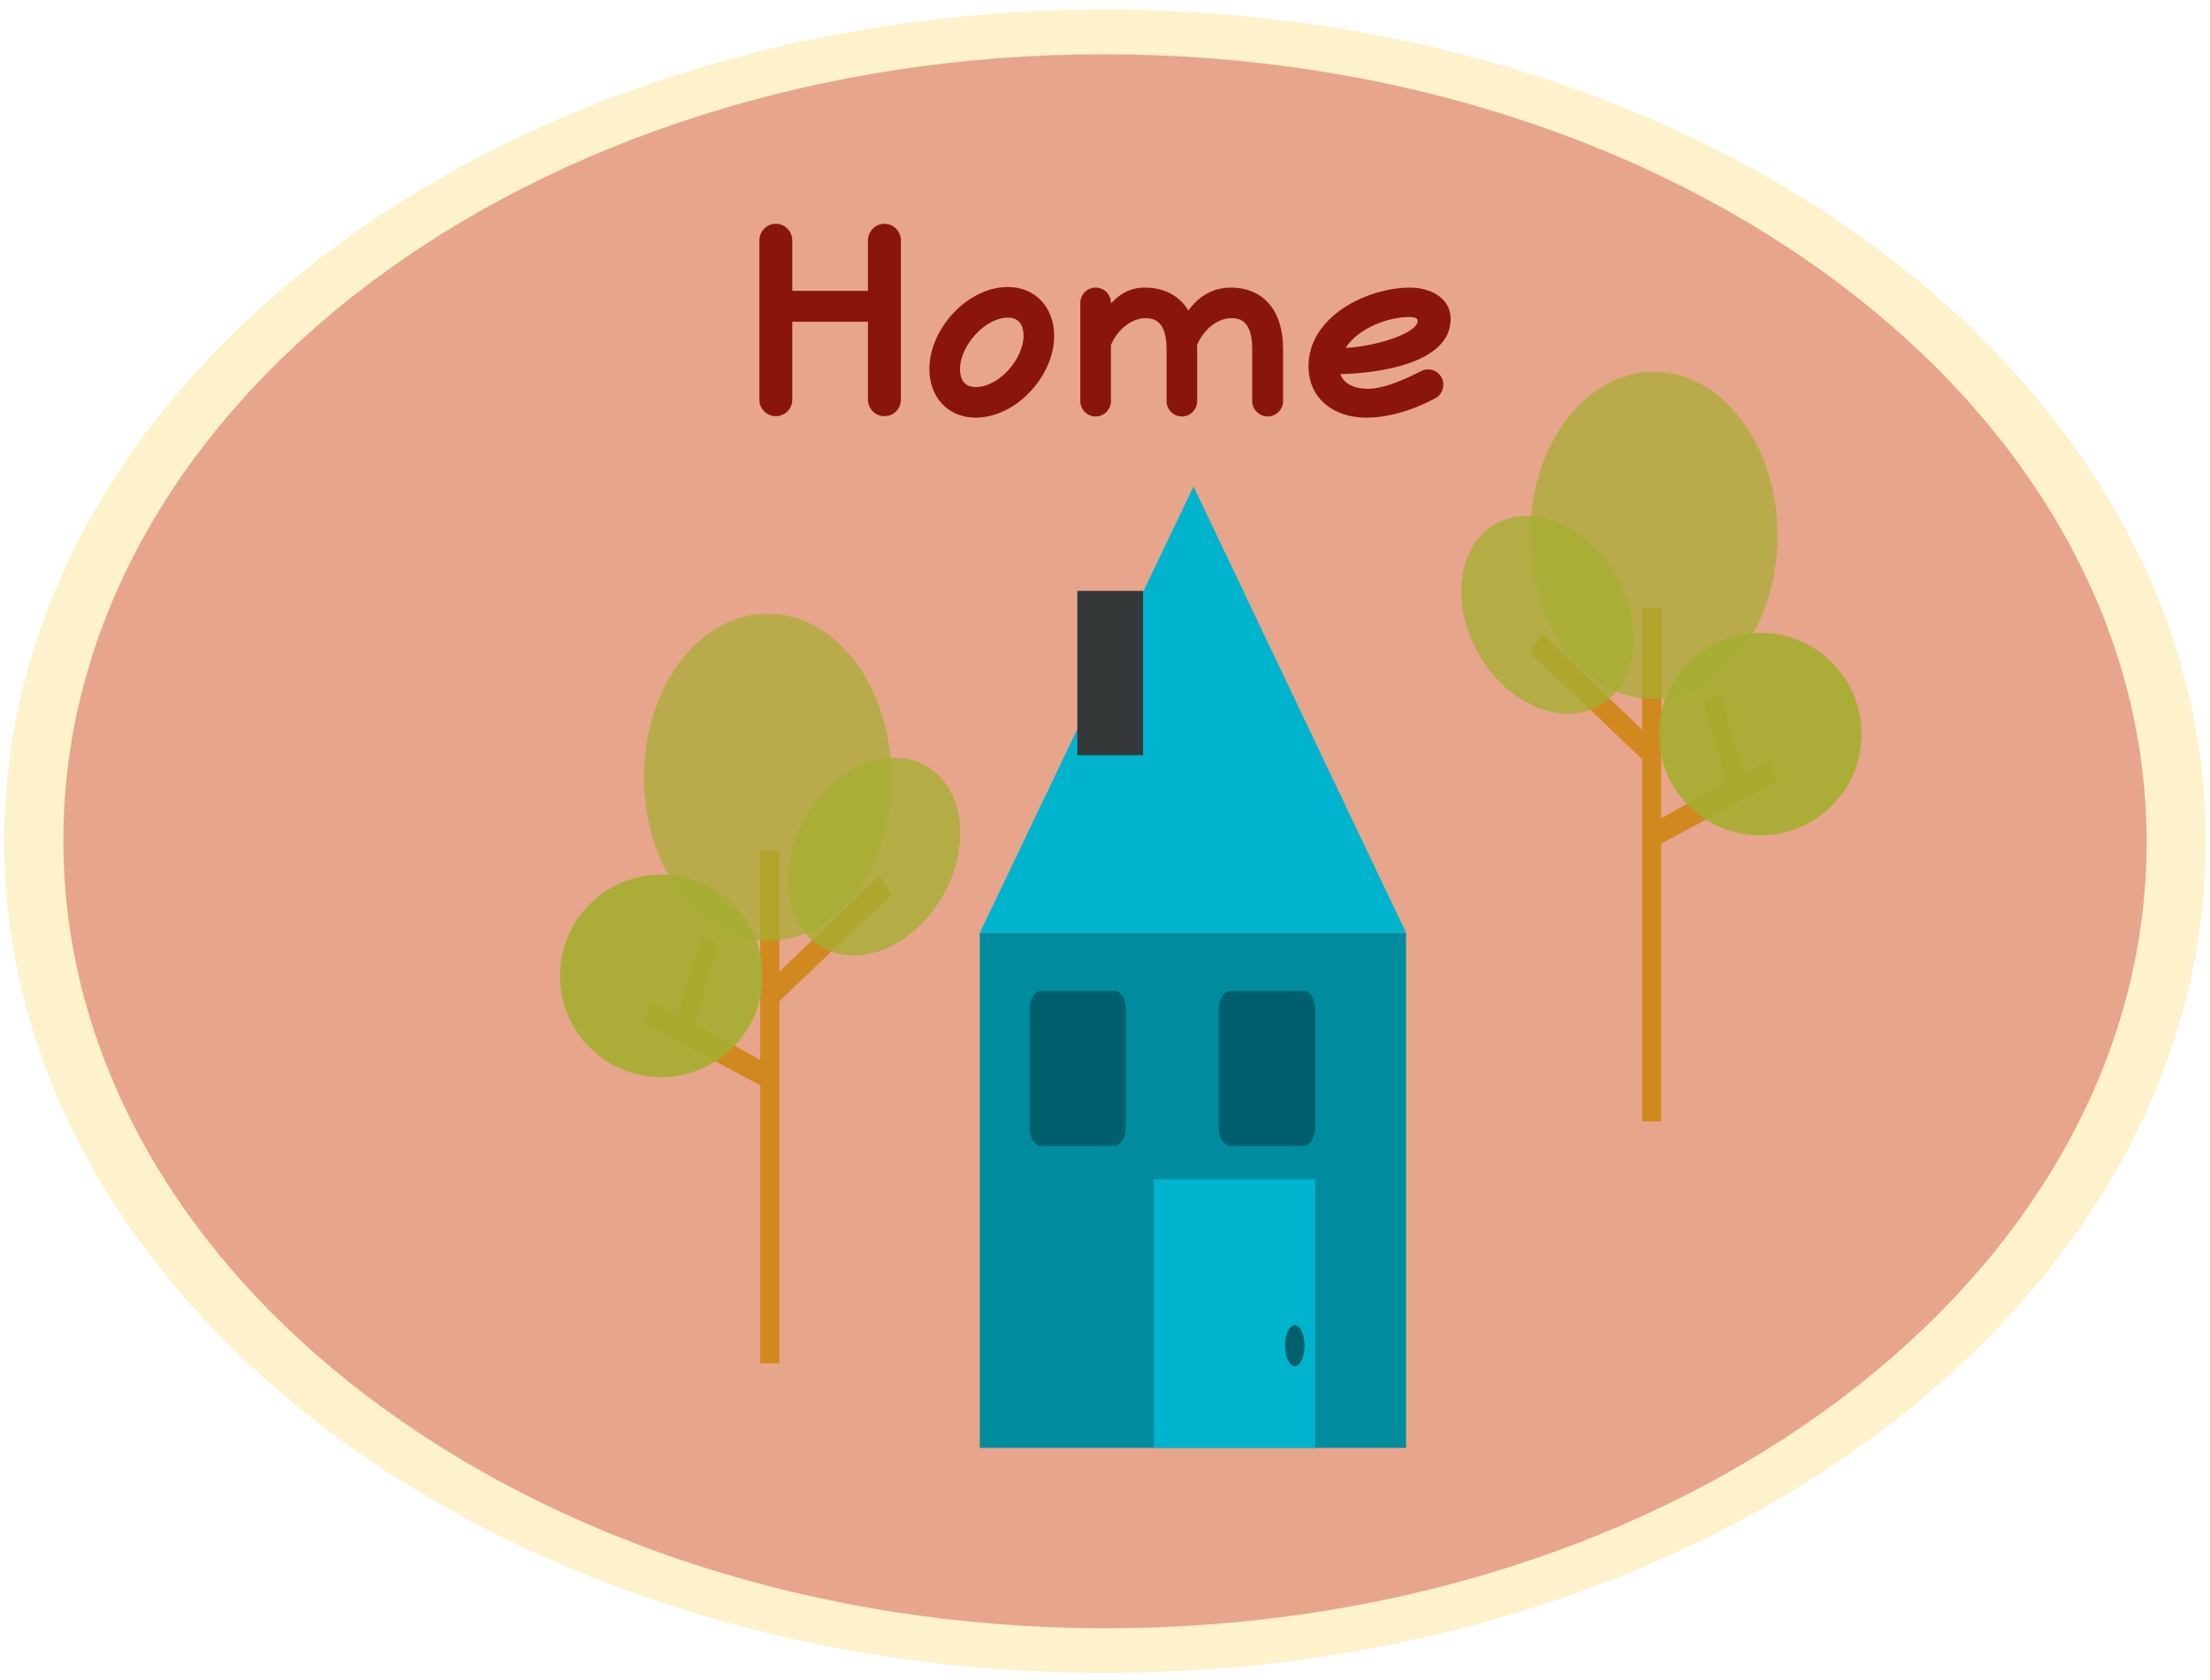 <?xml version="1.0" encoding="UTF-8" standalone="no"?>
<svg width="96px" height="73px" viewBox="0 0 96 73" version="1.1" xmlns="http://www.w3.org/2000/svg" xmlns:xlink="http://www.w3.org/1999/xlink">
    <!-- Generator: Sketch 40 (33762) - http://www.bohemiancoding.com/sketch -->
    <title>Group</title>
    <desc>Created with Sketch.</desc>
    <defs></defs>
    <g id="Page-1" stroke="none" stroke-width="1" fill="none" fill-rule="evenodd">
        <g id="Group">
            <path d="M48,72.691 C21.592,72.691 0.184,56.512 0.184,36.554 C0.184,16.596 21.592,0.416 48,0.416 C74.408,0.416 95.816,16.596 95.816,36.554 C95.816,56.512 74.408,72.691 48,72.691 L48,72.691 Z" id="Shape" fill="#FDF2CC"></path>
            <path d="M47.939,70.75 C22.95,70.705 2.719,55.359 2.753,36.473 C2.786,17.587 23.071,2.313 48.061,2.358 C73.05,2.402 93.281,17.748 93.247,36.634 C93.214,55.52 72.929,70.794 47.939,70.75 L47.939,70.75 Z" id="Shape" fill-opacity="0.764" fill="#E08E79"></path>
            <polygon id="Shape" fill="#008C9F" points="61.077 62.912 42.562 62.912 42.562 40.529 61.077 40.529"></polygon>
            <polygon id="Shape" fill="#00B4CE" points="61.077 40.529 51.846 21.137 42.562 40.529"></polygon>
            <polygon id="Shape" fill="#00B4CE" points="57.128 62.912 50.124 62.912 50.124 51.242 57.128 51.242 57.128 62.912"></polygon>
            <path d="M48.407,49.793 L45.224,49.793 C44.944,49.793 44.722,49.428 44.722,48.985 L44.722,43.863 C44.722,43.413 44.949,43.055 45.224,43.055 L48.407,43.055 C48.686,43.055 48.908,43.42 48.908,43.863 L48.908,48.993 C48.903,49.428 48.681,49.793 48.407,49.793 L48.407,49.793 Z" id="Shape" fill="#005F6C"></path>
            <path d="M56.627,49.793 L53.444,49.793 C53.164,49.793 52.942,49.428 52.942,48.985 L52.942,43.863 C52.942,43.413 53.169,43.055 53.444,43.055 L56.627,43.055 C56.906,43.055 57.128,43.42 57.128,43.863 L57.128,48.993 C57.123,49.428 56.901,49.793 56.627,49.793 L56.627,49.793 Z" id="Shape" fill="#005F6C"></path>
            <polygon id="Shape" fill="#343838" points="49.653 32.815 46.799 32.815 46.799 25.675 49.653 25.675 49.653 32.815"></polygon>
            <path d="M56.669,58.471 C56.669,58.965 56.479,59.365 56.245,59.365 C56.01,59.365 55.82,58.965 55.82,58.471 C55.82,57.977 56.01,57.577 56.245,57.577 C56.479,57.577 56.669,57.977 56.669,58.471 L56.669,58.471 Z" id="Shape" fill="#005F6C"></path>
            <polygon id="Shape" fill="#D1881F" points="38.722 38.858 38.202 38.063 33.856 42.215 33.856 36.935 33.025 36.935 33.025 46.059 30.217 44.496 31.195 41.01 30.425 40.703 29.427 44.137 28.284 43.496 27.972 44.444 33.025 47.161 33.025 59.231 33.856 59.231 33.856 43.496"></polygon>
            <path d="M33.128,42.366 C33.148,44.797 31.194,46.784 28.763,46.804 C26.332,46.825 24.345,44.87 24.325,42.439 C24.305,40.008 26.259,38.022 28.69,38.001 C31.121,37.981 33.108,39.935 33.128,42.366 L33.128,42.366 Z" id="Shape" fill-opacity="0.908" fill="#A6AE31"></path>
            <path d="M38.722,33.774 C38.722,37.702 36.316,40.887 33.347,40.887 C30.378,40.887 27.972,37.702 27.972,33.774 C27.972,29.846 30.378,26.662 33.347,26.662 C36.316,26.662 38.722,29.846 38.722,33.774 L38.722,33.774 Z" id="Shape" fill-opacity="0.702" fill="#A6AE31"></path>
            <path d="M40.945,38.941 C39.69,41.116 37.339,42.109 35.695,41.16 C34.052,40.211 33.737,37.679 34.993,35.504 C36.248,33.329 38.599,32.335 40.243,33.284 C41.886,34.233 42.201,36.766 40.945,38.941 L40.945,38.941 Z" id="Shape" fill-opacity="0.78" fill="#A6AE31"></path>
            <polygon id="Shape" fill="#D1881F" points="66.466 28.351 66.986 27.557 71.332 31.708 71.332 26.429 72.163 26.429 72.163 35.552 74.971 33.989 73.993 30.504 74.763 30.196 75.761 33.63 76.904 32.99 77.216 33.938 72.163 36.654 72.163 48.725 71.332 48.725 71.332 32.99"></polygon>
            <path d="M72.06,31.86 C72.04,34.291 73.994,36.278 76.425,36.298 C78.856,36.318 80.843,34.364 80.863,31.933 C80.883,29.502 78.929,27.515 76.498,27.495 C74.067,27.475 72.08,29.429 72.06,31.86 L72.06,31.86 Z" id="Shape" fill-opacity="0.908" fill="#A6AE31"></path>
            <path d="M66.466,23.268 C66.466,27.196 68.872,30.38 71.841,30.38 C74.81,30.38 77.216,27.196 77.216,23.268 C77.216,19.34 74.81,16.155 71.841,16.155 C68.872,16.155 66.466,19.34 66.466,23.268 L66.466,23.268 Z" id="Shape" fill-opacity="0.702" fill="#A6AE31"></path>
            <path d="M64.243,28.434 C65.498,30.609 67.849,31.603 69.493,30.654 C71.136,29.705 71.451,27.172 70.195,24.997 C68.939,22.822 66.589,21.829 64.945,22.778 C63.302,23.727 62.987,26.259 64.243,28.434 L64.243,28.434 Z" id="Shape" fill-opacity="0.78" fill="#A6AE31"></path>
            <path d="M39.134,17.367 L39.134,10.451 C39.134,10.055 38.815,9.723 38.419,9.723 C38.022,9.723 37.703,10.055 37.703,10.451 L37.703,12.638 L34.417,12.638 L34.417,10.451 C34.417,10.055 34.098,9.723 33.701,9.723 C33.305,9.723 32.986,10.055 32.986,10.451 L32.986,17.367 C32.986,17.764 33.305,18.083 33.701,18.083 C34.098,18.083 34.417,17.764 34.417,17.367 L34.417,13.98 L37.703,13.98 L37.703,17.367 C37.703,17.764 38.022,18.083 38.419,18.083 C38.815,18.083 39.134,17.764 39.134,17.367 L39.134,17.367 Z" id="Shape" fill="#8A150E"></path>
            <path d="M45.793,14.593 C45.793,13.405 45.013,12.471 43.786,12.471 C42.009,12.471 40.36,14.312 40.372,16.051 C40.372,17.227 41.152,18.147 42.379,18.147 C44.156,18.147 45.793,16.319 45.793,14.593 L45.793,14.593 Z M44.463,14.581 C44.463,15.578 43.415,16.818 42.379,16.818 C41.881,16.818 41.702,16.473 41.702,16.025 C41.702,15.041 42.776,13.801 43.786,13.801 C44.259,13.801 44.463,14.133 44.463,14.581 L44.463,14.581 Z" id="Shape" fill="#8A150E"></path>
            <path d="M55.736,17.431 L55.736,15.156 C55.736,13.494 54.88,12.497 53.461,12.497 C52.668,12.497 52.055,12.893 51.62,13.494 C51.236,12.855 50.584,12.497 49.728,12.497 C49.114,12.497 48.654,12.753 48.258,13.187 L48.258,13.162 C48.258,12.791 47.964,12.497 47.593,12.497 C47.222,12.497 46.928,12.791 46.928,13.162 L46.928,17.431 C46.928,17.789 47.222,18.096 47.593,18.096 C47.964,18.096 48.258,17.789 48.258,17.431 L48.258,14.99 C48.59,14.21 49.255,13.826 49.728,13.826 C50.009,13.826 50.674,13.826 50.674,15.156 L50.674,17.431 C50.674,17.789 50.968,18.096 51.339,18.096 C51.709,18.096 52.003,17.789 52.003,17.431 L52.003,14.977 C52.349,14.197 52.988,13.826 53.461,13.826 C53.742,13.826 54.394,13.826 54.394,15.156 L54.394,17.431 C54.394,17.789 54.701,18.096 55.072,18.096 C55.429,18.096 55.736,17.789 55.736,17.431 L55.736,17.431 Z" id="Shape" fill="#8A150E"></path>
            <path d="M63.014,13.865 C63.014,12.906 62.081,12.497 61.25,12.497 C59.371,12.497 56.84,13.762 56.84,15.91 C56.84,17.355 57.978,18.147 59.346,18.147 C60.228,18.147 61.238,17.892 62.35,17.304 C62.567,17.189 62.695,16.958 62.695,16.716 C62.695,16.332 62.388,16.051 62.03,16.051 C61.928,16.051 61.826,16.076 61.723,16.127 C60.739,16.639 59.972,16.894 59.41,16.894 C58.937,16.894 58.4,16.741 58.221,16.255 C59.614,16.23 63.014,15.872 63.014,13.865 L63.014,13.865 Z M61.583,13.941 C61.583,14.478 59.767,15.054 58.451,15.118 C58.975,14.287 60.253,13.775 61.212,13.775 L61.238,13.775 C61.468,13.775 61.583,13.839 61.583,13.941 L61.583,13.941 Z" id="Shape" fill="#8A150E"></path>
        </g>
    </g>
</svg>